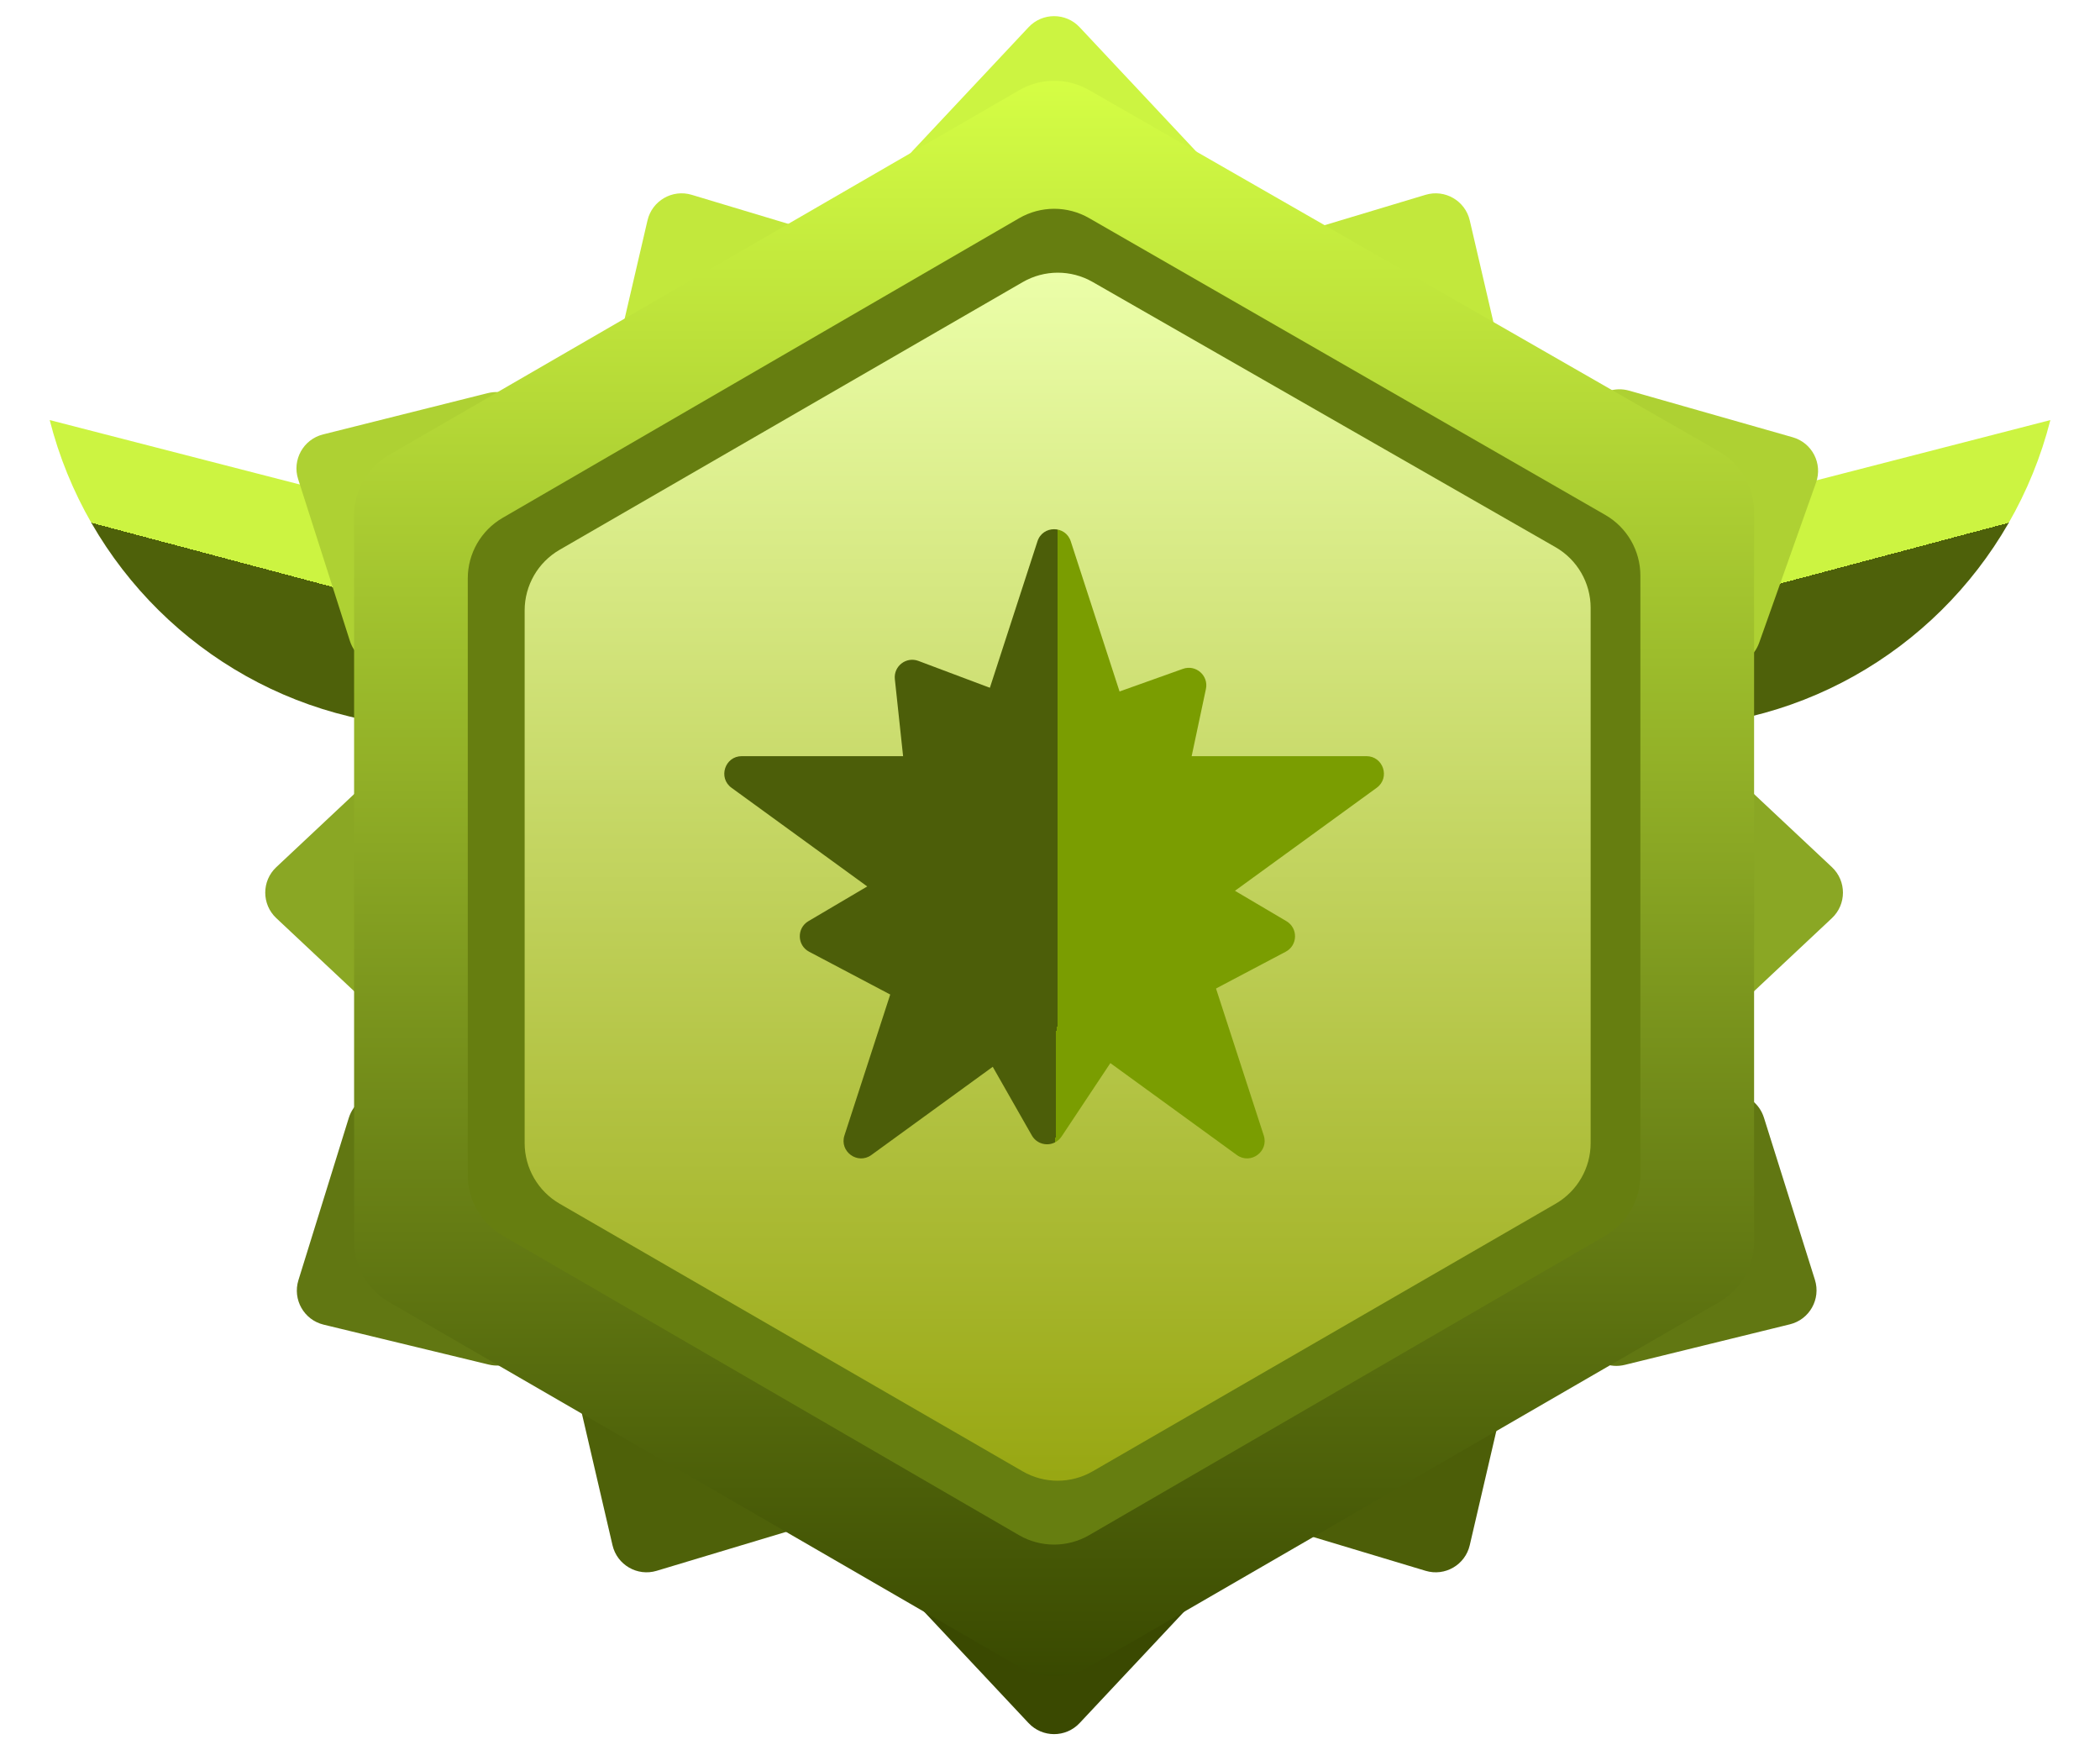 <svg width="60" height="50" viewBox="0 0 60 50" fill="none" xmlns="http://www.w3.org/2000/svg">
<path d="M39.33 16.959L58.582 12C57.514 16.196 54.208 19.465 50.02 20.467L40.678 22.702L39.33 16.959Z" fill="url(#paint0_linear_1043_676)"/>
<path d="M20.672 16.959L1.42 12C2.488 16.196 5.794 19.465 9.982 20.467L19.324 22.702L20.672 16.959Z" fill="url(#paint1_linear_1043_676)"/>
<path d="M17.5 44.142C17.631 44.705 18.21 45.04 18.762 44.873L23.409 43.475C24.247 43.223 24.379 42.091 23.622 41.652L17.876 38.325C17.119 37.886 16.203 38.564 16.401 39.417L17.5 44.142Z" fill="#4E6109"/>
<path d="M52.34 26.229C52.761 25.834 52.761 25.166 52.34 24.771L48.801 21.451C48.163 20.852 47.117 21.305 47.117 22.18V28.82C47.117 29.695 48.163 30.148 48.801 29.549L52.34 26.229Z" fill="#8AA724"/>
<path d="M7.895 26.229C7.473 25.834 7.473 25.166 7.895 24.771L11.433 21.451C12.072 20.852 13.117 21.305 13.117 22.18L13.117 28.82C13.117 29.695 12.072 30.148 11.433 29.549L7.895 26.229Z" fill="#8AA724"/>
<path d="M18.5 6.296C18.631 5.734 19.21 5.399 19.762 5.565L24.409 6.963C25.247 7.215 25.379 8.347 24.622 8.786L18.876 12.114C18.119 12.553 17.203 11.875 17.401 11.022L18.5 6.296Z" fill="#C2E83C"/>
<path d="M41.993 6.296C41.862 5.734 41.283 5.399 40.731 5.565L36.084 6.963C35.246 7.215 35.114 8.347 35.871 8.786L41.617 12.114C42.375 12.553 43.29 11.875 43.092 11.022L41.993 6.296Z" fill="#C2E83C"/>
<path d="M41.993 44.142C41.862 44.705 41.283 45.04 40.731 44.873L36.084 43.475C35.246 43.223 35.114 42.091 35.871 41.652L41.617 38.325C42.375 37.886 43.29 38.564 43.092 39.417L41.993 44.142Z" fill="#4C5E08"/>
<path d="M29.388 0.777C29.783 0.356 30.451 0.356 30.846 0.777L34.166 4.316C34.765 4.954 34.313 6 33.437 6H26.797C25.922 6 25.469 4.954 26.068 4.316L29.388 0.777Z" fill="#CCF441"/>
<path d="M51.219 12.491C51.775 12.649 52.081 13.243 51.887 13.787L50.263 18.359C49.97 19.184 48.833 19.261 48.432 18.482L45.39 12.58C44.989 11.802 45.711 10.921 46.553 11.161L51.219 12.491Z" fill="#AED133"/>
<path d="M9.227 12.411C8.667 12.552 8.342 13.136 8.518 13.686L9.996 18.307C10.262 19.141 11.396 19.254 11.822 18.489L15.05 12.687C15.476 11.922 14.782 11.018 13.933 11.231L9.227 12.411Z" fill="#AED133"/>
<path d="M9.246 37.841C8.685 37.705 8.355 37.124 8.526 36.572L9.964 31.939C10.224 31.102 11.357 30.98 11.789 31.741L15.067 37.516C15.499 38.277 14.813 39.187 13.962 38.981L9.246 37.841Z" fill="#617712"/>
<path d="M51.139 37.832C51.7 37.695 52.028 37.112 51.855 36.561L50.4 31.933C50.138 31.097 49.004 30.979 48.575 31.742L45.317 37.527C44.888 38.29 45.577 39.198 46.427 38.989L51.139 37.832Z" fill="#617712"/>
<path d="M29.388 49.223C29.783 49.644 30.451 49.644 30.846 49.223L34.166 45.684C34.765 45.046 34.313 44 33.437 44H26.797C25.922 44 25.469 45.046 26.068 45.684L29.388 49.223Z" fill="#3A4901"/>
<path d="M10.117 14.727C10.117 14.013 10.498 13.353 11.116 12.996L29.12 2.577C29.737 2.22 30.498 2.218 31.117 2.573L49.112 12.896C49.734 13.252 50.117 13.914 50.117 14.63V35.466C50.117 36.18 49.737 36.839 49.119 37.197L31.119 47.613C30.499 47.972 29.735 47.972 29.116 47.613L11.116 37.197C10.498 36.839 10.117 36.18 10.117 35.466V14.727Z" fill="url(#paint2_linear_1043_676)"/>
<path d="M13.365 16.523C13.365 15.81 13.745 15.151 14.362 14.793L29.117 6.234C29.736 5.876 30.498 5.874 31.118 6.231L45.865 14.71C46.485 15.066 46.868 15.728 46.868 16.443V33.568C46.868 34.281 46.488 34.94 45.871 35.298L31.12 43.854C30.499 44.214 29.734 44.214 29.113 43.854L14.362 35.298C13.745 34.94 13.365 34.281 13.365 33.568V16.523Z" fill="#667E10"/>
<path d="M14.99 17.438C14.99 16.723 15.371 16.063 15.989 15.706L29.222 8.058C29.839 7.702 30.599 7.7 31.217 8.054L44.441 15.63C45.063 15.986 45.447 16.648 45.447 17.365V32.654C45.447 33.368 45.066 34.028 44.448 34.386L31.219 42.031C30.6 42.389 29.837 42.389 29.218 42.031L15.989 34.386C15.371 34.028 14.99 33.368 14.99 32.654V17.438Z" fill="url(#paint3_linear_1043_676)"/>
<g filter="url(#filter0_d_1043_676)">
<path d="M25.567 19.402C25.527 19.031 25.892 18.749 26.24 18.88L31.239 20.76C31.605 20.898 31.678 21.384 31.369 21.624L26.939 25.054C26.63 25.293 26.177 25.101 26.136 24.712L25.567 19.402Z" fill="#4C5E09"/>
</g>
<g filter="url(#filter1_d_1043_676)">
<path d="M29.481 32.436C29.666 32.76 30.126 32.776 30.332 32.465L33.288 28.017C33.504 27.691 33.279 27.254 32.888 27.241L27.289 27.049C26.898 27.035 26.644 27.456 26.838 27.796L29.481 32.436Z" fill="url(#paint4_linear_1043_676)"/>
</g>
<g filter="url(#filter2_d_1043_676)">
<path d="M31.278 29.248C31.285 29.62 31.682 29.854 32.011 29.68L36.734 27.188C37.081 27.006 37.092 26.514 36.755 26.315L31.93 23.468C31.593 23.269 31.169 23.517 31.176 23.908L31.278 29.248Z" fill="#7A9D01"/>
</g>
<g filter="url(#filter3_d_1043_676)">
<path d="M28.575 29.248C28.568 29.62 28.171 29.854 27.841 29.68L23.118 27.188C22.772 27.006 22.76 26.514 23.097 26.315L27.922 23.468C28.259 23.269 28.684 23.517 28.676 23.908L28.575 29.248Z" fill="#4C5E09"/>
</g>
<g filter="url(#filter4_d_1043_676)">
<path d="M28.591 21.735C28.322 21.478 28.418 21.027 28.768 20.902L33.798 19.107C34.166 18.975 34.536 19.299 34.455 19.681L33.291 25.162C33.21 25.544 32.74 25.69 32.457 25.42L28.591 21.735Z" fill="#7A9D01"/>
</g>
<g filter="url(#filter5_d_1043_676)">
<path d="M29.642 15.463C29.791 15.003 30.443 15.003 30.593 15.463L32.475 21.255C32.541 21.461 32.733 21.601 32.95 21.601H39.04C39.524 21.601 39.726 22.221 39.334 22.505L34.407 26.085C34.232 26.212 34.158 26.438 34.225 26.644L36.107 32.436C36.257 32.896 35.73 33.279 35.338 32.995L30.411 29.415C30.236 29.288 29.998 29.288 29.823 29.415L24.896 32.995C24.505 33.279 23.977 32.896 24.127 32.436L26.009 26.644C26.076 26.438 26.003 26.212 25.827 26.085L20.901 22.505C20.509 22.221 20.71 21.601 21.194 21.601H27.284C27.501 21.601 27.693 21.461 27.76 21.255L29.642 15.463Z" fill="url(#paint5_linear_1043_676)"/>
</g>
<defs>
<filter id="filter0_d_1043_676" x="21.564" y="14.848" width="13.999" height="14.312" filterUnits="userSpaceOnUse" color-interpolation-filters="sRGB">
<feFlood flood-opacity="0" result="BackgroundImageFix"/>
<feColorMatrix in="SourceAlpha" type="matrix" values="0 0 0 0 0 0 0 0 0 0 0 0 0 0 0 0 0 0 127 0" result="hardAlpha"/>
<feOffset/>
<feGaussianBlur stdDeviation="2"/>
<feComposite in2="hardAlpha" operator="out"/>
<feColorMatrix type="matrix" values="0 0 0 0 0 0 0 0 0 0 0 0 0 0 0 0 0 0 0.25 0"/>
<feBlend mode="normal" in2="BackgroundImageFix" result="effect1_dropShadow_1043_676"/>
<feBlend mode="normal" in="SourceGraphic" in2="effect1_dropShadow_1043_676" result="shape"/>
</filter>
<filter id="filter1_d_1043_676" x="22.771" y="23.049" width="14.601" height="13.64" filterUnits="userSpaceOnUse" color-interpolation-filters="sRGB">
<feFlood flood-opacity="0" result="BackgroundImageFix"/>
<feColorMatrix in="SourceAlpha" type="matrix" values="0 0 0 0 0 0 0 0 0 0 0 0 0 0 0 0 0 0 127 0" result="hardAlpha"/>
<feOffset/>
<feGaussianBlur stdDeviation="2"/>
<feComposite in2="hardAlpha" operator="out"/>
<feColorMatrix type="matrix" values="0 0 0 0 0 0 0 0 0 0 0 0 0 0 0 0 0 0 0.25 0"/>
<feBlend mode="normal" in2="BackgroundImageFix" result="effect1_dropShadow_1043_676"/>
<feBlend mode="normal" in="SourceGraphic" in2="effect1_dropShadow_1043_676" result="shape"/>
</filter>
<filter id="filter2_d_1043_676" x="27.176" y="19.398" width="13.825" height="14.341" filterUnits="userSpaceOnUse" color-interpolation-filters="sRGB">
<feFlood flood-opacity="0" result="BackgroundImageFix"/>
<feColorMatrix in="SourceAlpha" type="matrix" values="0 0 0 0 0 0 0 0 0 0 0 0 0 0 0 0 0 0 127 0" result="hardAlpha"/>
<feOffset/>
<feGaussianBlur stdDeviation="2"/>
<feComposite in2="hardAlpha" operator="out"/>
<feColorMatrix type="matrix" values="0 0 0 0 0 0 0 0 0 0 0 0 0 0 0 0 0 0 0.25 0"/>
<feBlend mode="normal" in2="BackgroundImageFix" result="effect1_dropShadow_1043_676"/>
<feBlend mode="normal" in="SourceGraphic" in2="effect1_dropShadow_1043_676" result="shape"/>
</filter>
<filter id="filter3_d_1043_676" x="18.852" y="19.398" width="13.825" height="14.341" filterUnits="userSpaceOnUse" color-interpolation-filters="sRGB">
<feFlood flood-opacity="0" result="BackgroundImageFix"/>
<feColorMatrix in="SourceAlpha" type="matrix" values="0 0 0 0 0 0 0 0 0 0 0 0 0 0 0 0 0 0 127 0" result="hardAlpha"/>
<feOffset/>
<feGaussianBlur stdDeviation="2"/>
<feComposite in2="hardAlpha" operator="out"/>
<feColorMatrix type="matrix" values="0 0 0 0 0 0 0 0 0 0 0 0 0 0 0 0 0 0 0.25 0"/>
<feBlend mode="normal" in2="BackgroundImageFix" result="effect1_dropShadow_1043_676"/>
<feBlend mode="normal" in="SourceGraphic" in2="effect1_dropShadow_1043_676" result="shape"/>
</filter>
<filter id="filter4_d_1043_676" x="24.436" y="15.077" width="14.029" height="14.481" filterUnits="userSpaceOnUse" color-interpolation-filters="sRGB">
<feFlood flood-opacity="0" result="BackgroundImageFix"/>
<feColorMatrix in="SourceAlpha" type="matrix" values="0 0 0 0 0 0 0 0 0 0 0 0 0 0 0 0 0 0 127 0" result="hardAlpha"/>
<feOffset/>
<feGaussianBlur stdDeviation="2"/>
<feComposite in2="hardAlpha" operator="out"/>
<feColorMatrix type="matrix" values="0 0 0 0 0 0 0 0 0 0 0 0 0 0 0 0 0 0 0.25 0"/>
<feBlend mode="normal" in2="BackgroundImageFix" result="effect1_dropShadow_1043_676"/>
<feBlend mode="normal" in="SourceGraphic" in2="effect1_dropShadow_1043_676" result="shape"/>
</filter>
<filter id="filter5_d_1043_676" x="16.693" y="11.118" width="26.848" height="25.974" filterUnits="userSpaceOnUse" color-interpolation-filters="sRGB">
<feFlood flood-opacity="0" result="BackgroundImageFix"/>
<feColorMatrix in="SourceAlpha" type="matrix" values="0 0 0 0 0 0 0 0 0 0 0 0 0 0 0 0 0 0 127 0" result="hardAlpha"/>
<feOffset/>
<feGaussianBlur stdDeviation="2"/>
<feComposite in2="hardAlpha" operator="out"/>
<feColorMatrix type="matrix" values="0 0 0 0 0 0 0 0 0 0 0 0 0 0 0 0 0 0 0.25 0"/>
<feBlend mode="normal" in2="BackgroundImageFix" result="effect1_dropShadow_1043_676"/>
<feBlend mode="normal" in="SourceGraphic" in2="effect1_dropShadow_1043_676" result="shape"/>
</filter>
<linearGradient id="paint0_linear_1043_676" x1="47.166" y1="14.836" x2="48.569" y2="20.11" gradientUnits="userSpaceOnUse">
<stop offset="0.499" stop-color="#CCF441"/>
<stop offset="0.499" stop-color="#4E610A"/>
</linearGradient>
<linearGradient id="paint1_linear_1043_676" x1="12.836" y1="14.836" x2="11.433" y2="20.11" gradientUnits="userSpaceOnUse">
<stop offset="0.499" stop-color="#CCF441"/>
<stop offset="0.499" stop-color="#4E610A"/>
</linearGradient>
<linearGradient id="paint2_linear_1043_676" x1="30.117" y1="2" x2="30.117" y2="48.193" gradientUnits="userSpaceOnUse">
<stop stop-color="#D6FF45"/>
<stop offset="1" stop-color="#384800"/>
</linearGradient>
<linearGradient id="paint3_linear_1043_676" x1="30.219" y1="7.482" x2="30.219" y2="42.609" gradientUnits="userSpaceOnUse">
<stop stop-color="#ECFFAA"/>
<stop offset="1" stop-color="#97A611"/>
</linearGradient>
<linearGradient id="paint4_linear_1043_676" x1="25.75" y1="29.118" x2="34.29" y2="29.185" gradientUnits="userSpaceOnUse">
<stop offset="0.519" stop-color="#4C5E09"/>
<stop offset="0.519" stop-color="#7A9D01"/>
</linearGradient>
<linearGradient id="paint5_linear_1043_676" x1="41.117" y1="25" x2="19.117" y2="25" gradientUnits="userSpaceOnUse">
<stop offset="0.495" stop-color="#7A9D01"/>
<stop offset="0.495" stop-color="#4C5E09"/>
</linearGradient>
</defs>
</svg>
